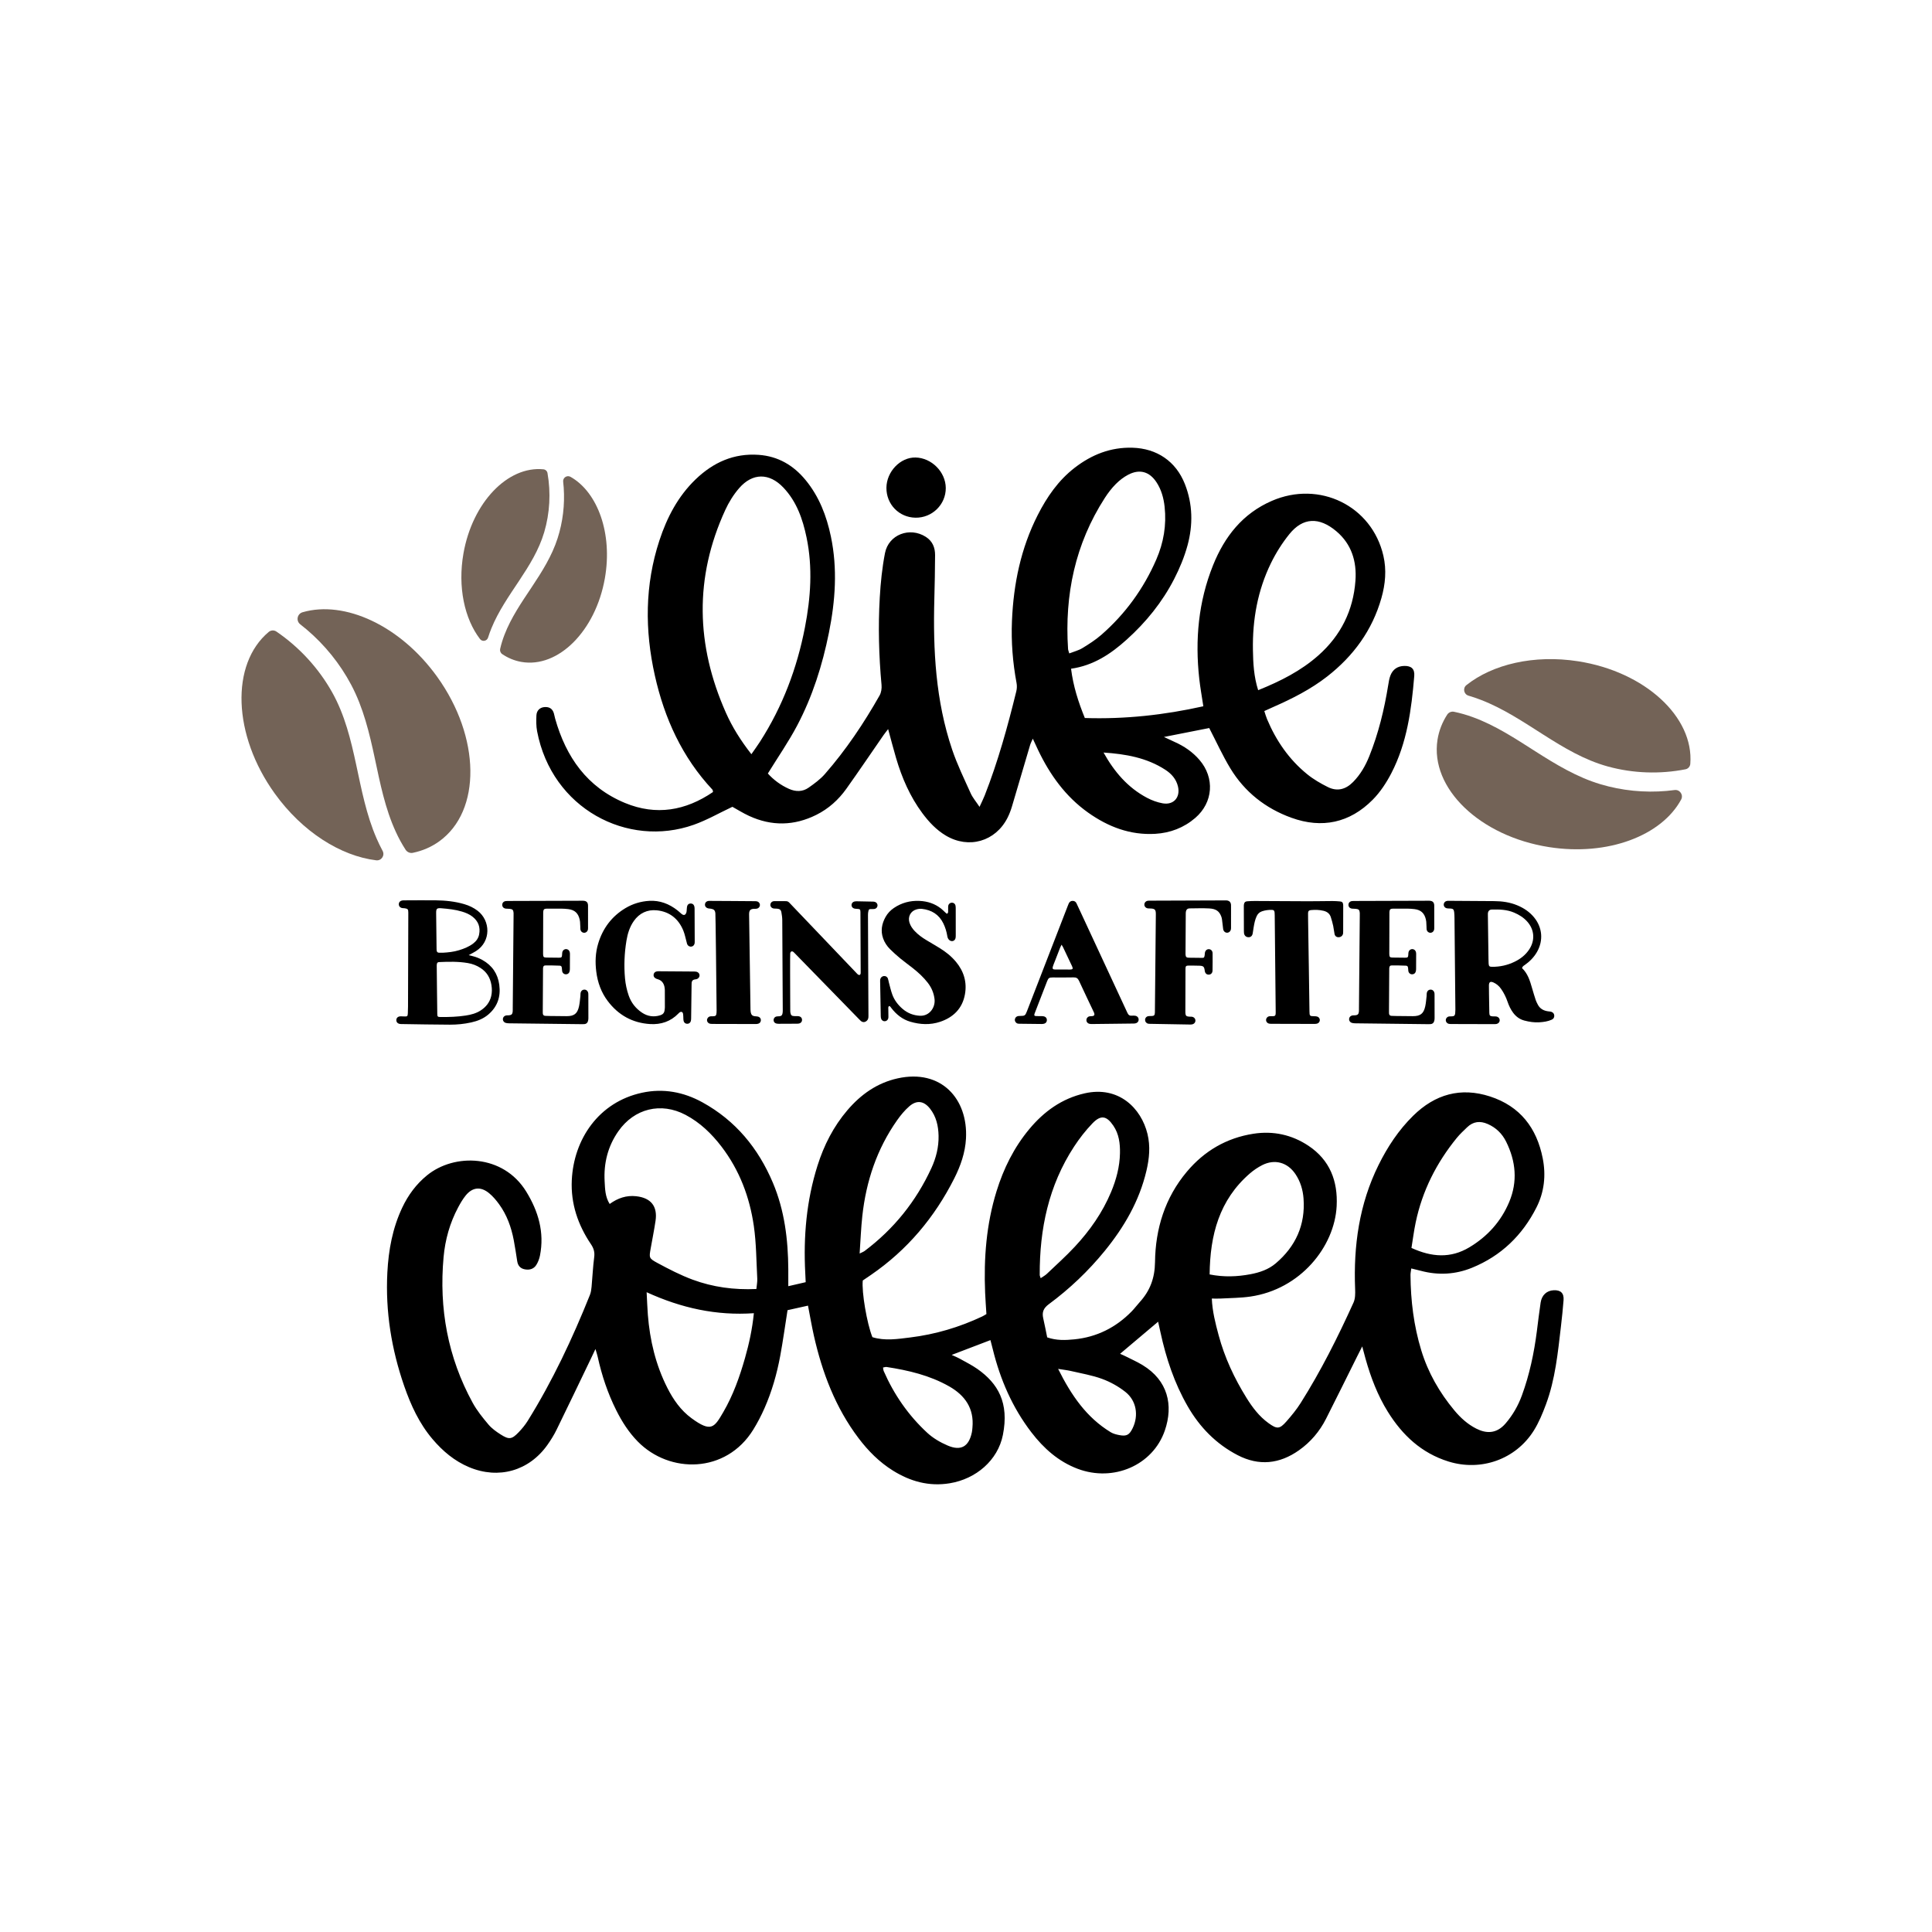 <?xml version="1.0" encoding="utf-8"?>
<!-- Generator: Adobe Illustrator 24.1.1, SVG Export Plug-In . SVG Version: 6.00 Build 0)  -->
<svg version="1.1" id="Calque_1" xmlns="http://www.w3.org/2000/svg" xmlns:xlink="http://www.w3.org/1999/xlink" x="0px" y="0px"
	 viewBox="0 0 432 432" style="enable-background:new 0 0 432 432;" xml:space="preserve">
<style type="text/css">
	.st0{fill:#736357;}
	.st1{fill:#1A1A1A;}
	.st2{fill:#B7535A;}
	.st3{fill:#C69C6D;}
	.st4{fill:#D3B4B6;}
	.st5{fill:#F9C132;}
	.st6{fill:#C79C52;}
	.st7{fill:#A3A57D;}
	.st8{fill:#6B895B;}
	.st9{fill:#CCCCCC;}
	.st10{fill:#937469;}
	.st11{fill:#C74C7F;}
	.st12{fill:#998675;}
	.st13{fill:#8B9B75;}
	.st14{fill:#B2C191;}
	.st15{fill:#534741;}
	.st16{fill:#B3B3B3;}
</style>
<g>
	<g>
		<g>
			<path class="st0" d="M122.42,105.776c-0.079-0.45-0.455-0.791-0.91-0.836c-7.981-0.794-15.876,7.411-17.88,18.806
				c-1.323,7.527,0.243,14.623,3.699,19.143c0.51,0.667,1.553,0.477,1.804-0.324c0.222-0.708,0.476-1.407,0.756-2.091
				c3.098-7.611,9.445-13.499,11.798-21.469C122.949,114.734,123.193,110.163,122.42,105.776z"/>
			<path class="st0" d="M127.574,106.624c-0.788-0.447-1.751,0.186-1.649,1.086c0.05,0.442,0.091,0.886,0.122,1.33
				c0.261,3.816-0.194,7.661-1.36,11.303c-1.276,3.979-3.507,7.509-5.805,10.963c-2.267,3.408-4.609,6.8-6.085,10.646
				c-0.391,1.015-0.718,2.063-0.959,3.13c-0.102,0.452,0.078,0.923,0.463,1.182c1.293,0.871,2.723,1.469,4.269,1.741
				c8.247,1.45,16.61-6.921,18.681-18.699C137.007,119.312,133.668,110.078,127.574,106.624z"/>
		</g>
		<g>
			<path class="st0" d="M376.883,172.015c0.587-0.115,1.024-0.617,1.072-1.213c0.837-10.474-10.111-20.605-25.086-22.939
				c-9.893-1.542-19.146,0.691-24.978,5.333c-0.86,0.685-0.586,2.046,0.47,2.355c0.934,0.273,1.855,0.587,2.758,0.937
				c10.048,3.863,17.921,12.026,28.419,14.906C365.163,172.936,371.156,173.139,376.883,172.015z"/>
			<path class="st0" d="M375.904,178.787c0.565-1.043-0.288-2.289-1.464-2.132c-0.578,0.077-1.158,0.142-1.738,0.194
				c-4.991,0.44-10.039-0.059-14.839-1.494c-5.244-1.57-9.924-4.402-14.506-7.324c-4.522-2.882-9.024-5.864-14.098-7.699
				c-1.339-0.486-2.72-0.887-4.124-1.176c-0.595-0.122-1.206,0.126-1.536,0.636c-1.108,1.715-1.855,3.604-2.172,5.636
				c-1.689,10.838,9.487,21.579,24.967,23.991C359.525,191.465,371.535,186.856,375.904,178.787z"/>
		</g>
		<g>
			<path class="st0" d="M84.202,187.465c-4.575-10.494-4.27-22.55-9.926-32.651c-3.03-5.413-7.351-10.103-12.478-13.601
				c-0.525-0.359-1.232-0.315-1.719,0.094c-8.557,7.185-8.057,23.04,1.355,36.124c6.217,8.643,14.816,13.985,22.685,14.936
				c1.161,0.14,1.987-1.084,1.433-2.113C85.062,189.342,84.612,188.41,84.202,187.465z"/>
			<path class="st0" d="M97.741,151.312c-8.254-11.474-20.71-17.128-30.083-14.413c-1.212,0.351-1.519,1.927-0.522,2.7
				c0.49,0.38,0.971,0.771,1.445,1.172c4.059,3.452,7.449,7.647,9.947,12.354c2.726,5.144,4.075,10.802,5.282,16.454
				c1.193,5.576,2.296,11.211,4.694,16.425c0.632,1.377,1.359,2.723,2.188,4.001c0.352,0.542,0.996,0.82,1.629,0.688
				c2.126-0.441,4.114-1.285,5.889-2.562C107.679,181.319,107.47,164.837,97.741,151.312z"/>
		</g>
	</g>
	<g>
		<g>
			<g>
				<path d="M340.332,216.476c1.276,1.206,1.761,2.796,2.221,4.401c0.264,0.922,0.545,1.839,0.842,2.751
					c0.102,0.314,0.27,0.606,0.413,0.906c0.498,1.039,1.378,1.493,2.476,1.615c0.201,0.022,0.408,0.034,0.598,0.095
					c0.408,0.131,0.653,0.464,0.658,0.865c0.005,0.406-0.169,0.71-0.547,0.884c-0.888,0.41-1.838,0.532-2.8,0.594
					c-1.137,0.072-2.248-0.101-3.342-0.389c-1.039-0.274-1.861-0.877-2.502-1.734c-0.548-0.732-0.934-1.547-1.231-2.407
					c-0.364-1.053-0.837-2.05-1.486-2.96c-0.439-0.615-0.985-1.098-1.677-1.408c-0.695-0.311-1.018-0.114-1.028,0.642
					c-0.009,0.684,0.008,1.367,0.019,2.051c0.021,1.367,0.045,2.735,0.07,4.102c0.011,0.587,0.167,0.749,0.756,0.779
					c0.24,0.012,0.482-0.009,0.72,0.016c0.504,0.052,0.85,0.416,0.844,0.863c-0.006,0.427-0.327,0.764-0.812,0.833
					c-0.182,0.026-0.369,0.022-0.553,0.022c-3.123-0.007-6.246-0.015-9.369-0.025c-0.203-0.001-0.409-0.003-0.607-0.038
					c-0.418-0.073-0.705-0.407-0.714-0.799c-0.009-0.407,0.299-0.788,0.725-0.854c0.217-0.034,0.442-0.013,0.664-0.023
					c0.471-0.021,0.662-0.194,0.712-0.669c0.029-0.275,0.046-0.553,0.044-0.829c-0.063-6.819-0.129-13.637-0.199-20.456
					c-0.005-0.461-0.018-0.925-0.073-1.382c-0.072-0.589-0.288-0.76-0.869-0.778c-0.24-0.008-0.483,0.002-0.718-0.039
					c-0.477-0.083-0.773-0.454-0.742-0.888c0.03-0.414,0.347-0.729,0.799-0.786c0.109-0.014,0.221-0.008,0.332-0.008
					c3.382,0.022,6.763,0.042,10.145,0.067c1.768,0.013,3.498,0.25,5.146,0.933c1.492,0.618,2.801,1.492,3.822,2.761
					c1.809,2.248,2.045,5.105,0.633,7.621c-0.683,1.216-1.637,2.18-2.772,2.976C340.688,215.949,340.422,216.094,340.332,216.476z
					 M332.829,214.424c0.001,0.351,0.004,0.703,0.032,1.052c0.047,0.576,0.185,0.699,0.758,0.704
					c1.785,0.017,3.484-0.362,5.085-1.147c1.316-0.645,2.442-1.527,3.252-2.768c1.333-2.042,1.144-4.419-0.492-6.228
					c-0.808-0.894-1.804-1.506-2.907-1.977c-1.611-0.688-3.303-0.726-5.007-0.681c-0.525,0.014-0.827,0.365-0.855,0.903
					c-0.007,0.129,0.001,0.259,0.001,0.388C332.697,206.388,332.826,212.891,332.829,214.424z"/>
				<path d="M292.645,215.354c0.052,3.592,0.105,7.185,0.155,10.777c0.015,1.052,0.051,1.088,1.083,1.101
					c0.218,0.003,0.446,0.012,0.652,0.075c0.365,0.111,0.584,0.437,0.582,0.788c-0.002,0.37-0.255,0.703-0.642,0.798
					c-0.194,0.048-0.401,0.059-0.602,0.058c-3.188-0.005-6.375-0.014-9.563-0.024c-0.165-0.001-0.333-0.006-0.495-0.035
					c-0.438-0.079-0.735-0.438-0.717-0.848c0.017-0.409,0.337-0.762,0.77-0.809c0.273-0.03,0.552-0.006,0.828-0.016
					c0.375-0.014,0.485-0.113,0.539-0.483c0.018-0.127,0.015-0.257,0.014-0.386c-0.072-7.222-0.146-14.444-0.22-21.666
					c-0.002-0.221-0.002-0.443-0.028-0.662c-0.049-0.411-0.2-0.559-0.601-0.57c-0.761-0.021-1.506,0.08-2.23,0.323
					c-0.557,0.187-0.935,0.569-1.182,1.093c-0.372,0.793-0.53,1.644-0.674,2.498c-0.076,0.454-0.125,0.912-0.211,1.364
					c-0.104,0.553-0.441,0.843-0.932,0.838c-0.543-0.007-0.929-0.348-1.009-0.904c-0.023-0.163-0.025-0.331-0.025-0.496
					c-0.007-1.824-0.013-3.648-0.017-5.472c0-0.165,0-0.334,0.031-0.494c0.09-0.457,0.275-0.636,0.743-0.671
					c0.551-0.041,1.104-0.069,1.656-0.066c3.998,0.016,7.996,0.05,11.994,0.059c1.806,0.004,3.611-0.042,5.417-0.048
					c0.551-0.002,1.104,0.038,1.654,0.085c0.495,0.043,0.676,0.242,0.723,0.734c0.012,0.128,0.008,0.258,0.008,0.387
					c-0.003,1.842-0.007,3.685-0.011,5.528c0,0.166,0.005,0.333-0.017,0.497c-0.065,0.485-0.441,0.823-0.937,0.859
					c-0.484,0.035-0.862-0.209-0.972-0.713c-0.13-0.592-0.169-1.204-0.3-1.796c-0.151-0.681-0.328-1.359-0.549-2.019
					c-0.254-0.759-0.825-1.182-1.6-1.374c-0.944-0.233-1.896-0.253-2.854-0.161c-0.436,0.042-0.614,0.243-0.623,0.688
					c-0.01,0.516,0.002,1.032,0.01,1.548c0.048,3.205,0.098,6.411,0.147,9.616C292.643,215.354,292.644,215.354,292.645,215.354z"/>
				<path d="M319.227,201.408c0.13,0,0.26-0.005,0.389,0c0.74,0.029,1.08,0.363,1.084,1.109c0.009,1.668,0.003,3.335,0.003,5.003
					c0,0.092-0.002,0.186-0.016,0.277c-0.072,0.465-0.44,0.789-0.872,0.773c-0.42-0.016-0.758-0.324-0.819-0.767
					c-0.025-0.182-0.014-0.37-0.022-0.555c-0.018-0.388-0.032-0.777-0.06-1.164c-0.012-0.165-0.048-0.33-0.085-0.492
					c-0.323-1.408-1.114-2.136-2.553-2.314c-0.532-0.066-1.07-0.097-1.607-0.104c-1.075-0.015-2.149-0.005-3.224,0.001
					c-0.54,0.003-0.73,0.189-0.765,0.724c-0.007,0.111-0.003,0.222-0.004,0.333c-0.008,2.928-0.016,5.856-0.024,8.783
					c0,0.111-0.003,0.222,0.001,0.334c0.02,0.635,0.13,0.752,0.747,0.763c0.926,0.015,1.853,0.027,2.779,0.031
					c0.608,0.003,0.692-0.088,0.724-0.709c0.01-0.184,0.006-0.374,0.051-0.55c0.107-0.415,0.458-0.677,0.85-0.666
					c0.375,0.011,0.696,0.261,0.802,0.655c0.043,0.158,0.051,0.329,0.051,0.494c0,1.093-0.004,2.187-0.014,3.28
					c-0.002,0.184-0.016,0.372-0.061,0.55c-0.109,0.432-0.425,0.671-0.84,0.663c-0.426-0.008-0.761-0.298-0.834-0.747
					c-0.036-0.219-0.024-0.445-0.058-0.664c-0.061-0.395-0.141-0.509-0.522-0.524c-1.036-0.041-2.074-0.062-3.111-0.053
					c-0.411,0.004-0.544,0.19-0.575,0.6c-0.007,0.092-0.004,0.185-0.005,0.278c-0.019,3.132-0.038,6.263-0.057,9.395
					c-0.001,0.148-0.011,0.298,0.005,0.444c0.04,0.372,0.19,0.532,0.564,0.56c0.369,0.028,0.741,0.028,1.111,0.032
					c1.204,0.014,2.409,0.028,3.613,0.036c1.714,0.012,2.449-0.54,2.815-2.205c0.162-0.737,0.211-1.499,0.302-2.251
					c0.027-0.22,0.005-0.446,0.036-0.665c0.07-0.494,0.397-0.802,0.836-0.814c0.46-0.013,0.812,0.306,0.893,0.818
					c0.017,0.109,0.015,0.222,0.015,0.333c0.005,1.76,0.014,3.521,0.009,5.281c-0.001,0.235-0.041,0.483-0.121,0.703
					c-0.122,0.336-0.38,0.542-0.75,0.574c-0.166,0.014-0.333,0.021-0.499,0.019c-5.429-0.062-10.858-0.124-16.287-0.191
					c-0.257-0.003-0.522-0.016-0.769-0.08c-0.452-0.117-0.713-0.481-0.689-0.889c0.027-0.437,0.352-0.754,0.841-0.807
					c0.184-0.02,0.371-0.004,0.555-0.02c0.507-0.045,0.732-0.255,0.788-0.763c0.028-0.257,0.017-0.518,0.019-0.778
					c0.049-6.022,0.173-19.882,0.185-20.79c0.002-0.185,0.011-0.371-0.001-0.556c-0.046-0.661-0.222-0.847-0.873-0.913
					c-0.276-0.028-0.556-0.017-0.832-0.045c-0.522-0.054-0.836-0.392-0.826-0.867c0.01-0.471,0.335-0.791,0.861-0.836
					c0.184-0.016,0.37-0.013,0.555-0.013C305.644,201.464,316.503,201.408,319.227,201.408z"/>
				<path d="M253.768,227.114c-0.222-0.022-0.449-0.027-0.671-0.004c-0.495,0.052-0.78-0.148-0.994-0.609
					c-3.36-7.256-6.736-14.504-10.108-21.755c-0.424-0.913-0.853-1.823-1.275-2.737c-0.175-0.379-0.465-0.572-0.881-0.571
					c-0.421,0.001-0.699,0.22-0.869,0.592c-0.062,0.135-0.117,0.274-0.171,0.413c-2.174,5.614-4.347,11.228-6.522,16.842
					c-0.882,2.277-1.765,4.553-2.649,6.829c-0.383,0.985-0.474,1.044-1.509,1.055c-0.186,0.002-0.376,0.005-0.555,0.048
					c-0.378,0.091-0.64,0.439-0.644,0.815c-0.004,0.4,0.278,0.763,0.674,0.853c0.108,0.025,0.222,0.026,0.334,0.028
					c1.66,0.021,3.32,0.043,4.981,0.056c0.202,0.002,0.415-0.018,0.605-0.082c0.348-0.117,0.548-0.377,0.57-0.752
					c0.023-0.374-0.172-0.697-0.535-0.833c-0.169-0.063-0.362-0.081-0.545-0.088c-0.429-0.014-0.858,0.001-1.287-0.015
					c-0.439-0.016-0.529-0.148-0.378-0.567c0.19-0.526,0.401-1.044,0.603-1.565c0.727-1.877,1.45-3.756,2.183-5.631
					c0.301-0.77,0.469-0.874,1.287-0.874c1.548-0.001,3.098,0.028,4.645-0.014c0.617-0.017,0.953,0.201,1.208,0.752
					c1.071,2.318,2.176,4.621,3.268,6.929c0.048,0.101,0.103,0.2,0.137,0.306c0.131,0.413-0.028,0.645-0.46,0.677
					c-0.204,0.015-0.415,0-0.611,0.046c-0.424,0.099-0.684,0.44-0.681,0.845c0.003,0.405,0.266,0.736,0.695,0.829
					c0.197,0.043,0.407,0.042,0.611,0.043c1.511,0.003,7.555-0.104,9.066-0.106c0.186,0,0.376-0.001,0.557-0.036
					c0.493-0.096,0.774-0.44,0.754-0.894C254.58,227.496,254.252,227.161,253.768,227.114z M239.276,216.79
					c-1.116,0.008-2.232,0.008-3.348-0.004c-0.53-0.005-0.658-0.191-0.494-0.708c0.118-0.371,0.276-0.73,0.417-1.094
					c0.403-1.04,0.803-2.08,1.211-3.118c0.071-0.182,0.171-0.353,0.308-0.632c0.141,0.233,0.235,0.363,0.302,0.505
					c0.688,1.443,1.374,2.886,2.054,4.332C239.979,216.611,239.872,216.786,239.276,216.79z"/>
				<path d="M258.446,204.792c0.001-0.131,0.002-0.262,0.003-0.393c0.004-1.005-0.225-1.235-1.253-1.261
					c-0.187-0.005-0.376,0-0.559-0.029c-0.445-0.069-0.755-0.423-0.756-0.841c-0.001-0.416,0.31-0.781,0.747-0.85
					c0.183-0.029,0.373-0.027,0.559-0.027c5.572-0.021,11.145-0.04,16.717-0.059c0.131,0,0.263-0.007,0.392,0.007
					c0.589,0.061,0.912,0.389,0.96,0.977c0.014,0.167,0.006,0.336,0.006,0.505c0,1.477,0.001,2.954-0.001,4.432
					c0,0.168,0.007,0.339-0.02,0.503c-0.08,0.481-0.438,0.805-0.869,0.802c-0.455-0.003-0.814-0.351-0.877-0.859
					c-0.082-0.667-0.152-1.335-0.24-2.001c-0.032-0.239-0.072-0.484-0.155-0.709c-0.442-1.212-1.152-1.775-2.712-1.861
					c-1.454-0.08-2.916-0.02-4.375-0.01c-0.477,0.003-0.768,0.265-0.845,0.73c-0.03,0.183-0.03,0.373-0.031,0.559
					c-0.018,2.898-0.034,5.797-0.051,8.695c-0.001,0.112-0.005,0.225,0.002,0.337c0.034,0.527,0.199,0.698,0.727,0.709
					c0.991,0.02,1.982,0.03,2.973,0.034c0.417,0.002,0.471-0.047,0.556-0.465c0.041-0.2,0.045-0.407,0.068-0.611
					c0.058-0.518,0.402-0.865,0.859-0.868c0.481-0.004,0.862,0.362,0.868,0.909c0.013,1.29,0.009,2.581-0.014,3.87
					c-0.01,0.563-0.368,0.911-0.859,0.915c-0.477,0.004-0.796-0.301-0.878-0.84c-0.003-0.018-0.005-0.037-0.007-0.056
					c-0.114-0.889-0.298-1.071-1.199-1.1c-0.803-0.026-1.608-0.026-2.412-0.027c-0.558-0.001-0.687,0.126-0.691,0.697
					c-0.012,1.907-0.027,8.19-0.029,9.424c0,0.168-0.005,0.337,0.007,0.505c0.042,0.575,0.221,0.749,0.804,0.787
					c0.205,0.013,0.413-0.002,0.616,0.021c0.478,0.056,0.811,0.407,0.821,0.844c0.01,0.439-0.302,0.795-0.784,0.875
					c-0.164,0.027-0.335,0.028-0.503,0.025c-2.917-0.049-5.833-0.1-8.75-0.152c-0.168-0.003-0.339-0.002-0.503-0.032
					c-0.417-0.077-0.704-0.415-0.715-0.819c-0.012-0.433,0.272-0.793,0.717-0.867c0.219-0.037,0.447-0.027,0.671-0.029
					c0.625-0.007,0.793-0.161,0.805-0.8C258.266,224.873,258.413,208.27,258.446,204.792z"/>
			</g>
			<g>
				<path d="M211.7,204.321c0.296-0.11,0.305-0.307,0.305-0.51c-0.001-0.306-0.004-0.612,0.001-0.918
					c0.002-0.143,0.002-0.291,0.037-0.428c0.097-0.388,0.446-0.641,0.837-0.626c0.375,0.014,0.693,0.26,0.77,0.637
					c0.046,0.227,0.053,0.465,0.053,0.697c0.005,1.979,0.007,3.958,0.005,5.937c0,0.215-0.001,0.435-0.046,0.644
					c-0.144,0.666-0.855,0.897-1.381,0.46c-0.279-0.232-0.403-0.54-0.459-0.889c-0.16-1-0.454-1.965-0.899-2.871
					c-0.971-1.979-2.627-2.989-4.773-3.231c-0.4-0.045-0.834,0.011-1.223,0.121c-1.324,0.374-1.981,1.656-1.562,2.971
					c0.235,0.736,0.665,1.352,1.193,1.903c0.752,0.785,1.621,1.421,2.552,1.977c0.988,0.59,1.983,1.168,2.963,1.772
					c1.386,0.854,2.655,1.854,3.699,3.115c1.752,2.116,2.477,4.551,1.991,7.25c-0.57,3.168-2.588,5.156-5.569,6.149
					c-2.192,0.731-4.436,0.626-6.644-0.021c-1.755-0.515-3.116-1.603-4.223-3.034c-0.099-0.128-0.187-0.266-0.3-0.381
					c-0.054-0.055-0.178-0.112-0.225-0.086c-0.077,0.042-0.145,0.145-0.166,0.234c-0.028,0.119-0.01,0.25-0.008,0.376
					c0.007,0.558,0.018,1.115,0.021,1.673c0.001,0.161,0,0.328-0.038,0.482c-0.091,0.366-0.424,0.621-0.787,0.629
					c-0.366,0.009-0.7-0.224-0.807-0.596c-0.054-0.187-0.075-0.389-0.079-0.585c-0.05-2.572-0.096-5.144-0.14-7.717
					c-0.003-0.161-0.004-0.327,0.028-0.483c0.08-0.388,0.405-0.68,0.776-0.723c0.423-0.049,0.78,0.147,0.937,0.565
					c0.1,0.266,0.129,0.559,0.205,0.835c0.251,0.917,0.452,1.853,0.779,2.743c0.468,1.271,1.283,2.327,2.31,3.207
					c1.116,0.955,2.417,1.458,3.889,1.525c2.104,0.096,3.459-1.852,3.243-3.716c-0.157-1.355-0.668-2.565-1.501-3.644
					c-0.975-1.263-2.139-2.331-3.388-3.311c-0.92-0.722-1.871-1.405-2.772-2.149c-0.789-0.652-1.554-1.338-2.28-2.059
					c-0.693-0.689-1.237-1.502-1.563-2.433c-0.587-1.675-0.291-3.266,0.549-4.774c0.452-0.811,1.083-1.481,1.854-2.004
					c1.741-1.181,3.664-1.69,5.767-1.589c1.799,0.086,3.421,0.623,4.833,1.749c0.308,0.246,0.582,0.535,0.873,0.803
					C211.465,204.111,211.594,204.225,211.7,204.321z"/>
				<path d="M111.64,220.209c-0.331-2.47-1.579-4.321-3.757-5.544c-0.696-0.391-1.426-0.686-2.2-0.873
					c-0.263-0.063-0.524-0.13-0.881-0.219c0.196-0.107,0.301-0.164,0.407-0.223c0.403-0.223,0.817-0.428,1.206-0.673
					c3.451-2.178,3.257-6.828,0.386-9.027c-0.891-0.683-1.882-1.153-2.95-1.47c-2.102-0.625-4.265-0.842-6.445-0.868
					c-2.323-0.028-4.646,0.001-6.969,0.007c-0.165,0-0.334,0-0.496,0.029c-0.494,0.088-0.772,0.412-0.763,0.867
					c0.009,0.442,0.317,0.77,0.8,0.838c0.182,0.026,0.37,0.01,0.55,0.041c0.658,0.113,0.756,0.235,0.766,0.911
					c0.002,0.129,0.002,0.258,0.002,0.387c-0.021,6.896-0.041,13.791-0.064,20.687c-0.002,0.498-0.013,0.996-0.041,1.493
					c-0.038,0.668-0.108,0.726-0.757,0.711c-0.295-0.007-0.59-0.036-0.884-0.028c-0.562,0.015-0.91,0.331-0.928,0.817
					c-0.019,0.489,0.308,0.829,0.857,0.892c0.073,0.008,0.147,0.013,0.221,0.014c3.631,0.052,7.262,0.131,10.894,0.14
					c1.602,0.004,3.203-0.152,4.776-0.502c1.402-0.312,2.716-0.828,3.823-1.771C111.245,225.095,111.994,222.852,111.64,220.209z
					 M97.617,212.135c-0.032-2.654-0.065-5.308-0.093-7.962c-0.011-1.005,0.162-1.164,1.161-1.083
					c1.562,0.126,3.118,0.291,4.627,0.746c0.835,0.251,1.631,0.583,2.325,1.121c1.324,1.026,1.819,2.367,1.491,4.004
					c-0.167,0.833-0.637,1.483-1.3,1.994c-0.949,0.73-2.044,1.163-3.175,1.513c-1.205,0.373-2.451,0.499-3.646,0.565
					c-0.316,0-0.575,0.013-0.832-0.003c-0.346-0.022-0.489-0.161-0.541-0.508C97.615,212.395,97.618,212.264,97.617,212.135z
					 M109.834,222.735c-0.332,1.399-1.172,2.441-2.361,3.209c-1.009,0.651-2.146,0.949-3.319,1.131
					c-1.88,0.292-3.775,0.349-5.673,0.331c-0.603-0.006-0.701-0.087-0.704-0.712c-0.011-1.805-0.122-8.876-0.121-10.607
					c0-0.165-0.007-0.334,0.022-0.495c0.059-0.329,0.186-0.453,0.512-0.468c2.154-0.1,4.307-0.146,6.445,0.222
					c1.009,0.174,1.944,0.531,2.808,1.092c1.403,0.909,2.18,2.198,2.444,3.831C110.022,221.098,110.028,221.92,109.834,222.735z"/>
				<path d="M194.188,227.183c0,0.394-0.036,0.757-0.351,1.047c-0.428,0.395-0.93,0.422-1.371,0.041
					c-0.151-0.13-0.286-0.28-0.426-0.423c-4.755-4.876-9.51-9.752-14.264-14.628c-0.102-0.104-0.198-0.214-0.307-0.311
					c-0.361-0.32-0.693-0.211-0.772,0.271c-0.047,0.286-0.019,7.609-0.002,10.977c0.003,0.583,0.004,1.165,0.009,1.748
					c0.001,0.164-0.001,0.33,0.025,0.49c0.106,0.64,0.297,0.801,0.942,0.813c0.273,0.005,0.548-0.015,0.819,0.01
					c0.532,0.05,0.842,0.365,0.846,0.824c0.005,0.461-0.301,0.784-0.827,0.845c-0.234,0.027-0.473,0.016-0.709,0.018
					c-1.22,0.008-2.44,0.018-3.66,0.017c-0.215,0-0.441-0.018-0.641-0.087c-0.36-0.124-0.546-0.447-0.52-0.809
					c0.025-0.351,0.272-0.659,0.63-0.733c0.212-0.044,0.434-0.035,0.652-0.053c0.433-0.036,0.619-0.188,0.708-0.618
					c0.043-0.212,0.059-0.433,0.058-0.65c-0.032-6.756-0.064-13.512-0.111-20.268c-0.004-0.56-0.094-1.124-0.189-1.678
					c-0.099-0.577-0.38-0.798-0.971-0.843c-0.236-0.018-0.475-0.004-0.709-0.033c-0.476-0.057-0.795-0.4-0.791-0.822
					c0.005-0.446,0.355-0.816,0.849-0.826c0.892-0.018,1.784-0.005,2.677,0.004c0.286,0.003,0.519,0.13,0.717,0.342
					c1.132,1.21,11.14,11.693,15.008,15.729c0.113,0.118,0.22,0.248,0.353,0.341c0.283,0.197,0.543,0.076,0.584-0.263
					c0.015-0.126,0.005-0.255,0.005-0.382c-0.017-4.389-0.035-8.777-0.052-13.166c0-0.055,0-0.109-0.001-0.164
					c-0.014-0.602-0.097-0.682-0.701-0.712c-0.235-0.012-0.476-0.02-0.7-0.082c-0.363-0.1-0.588-0.419-0.592-0.765
					c-0.004-0.37,0.24-0.699,0.625-0.796c0.191-0.048,0.396-0.057,0.594-0.054c1.183,0.018,2.367,0.042,3.55,0.071
					c0.161,0.004,0.33,0.018,0.482,0.069c0.373,0.127,0.597,0.482,0.561,0.843c-0.038,0.375-0.309,0.68-0.697,0.733
					c-0.251,0.034-0.508,0.016-0.763,0.02c-0.393,0.007-0.483,0.052-0.575,0.434c-0.068,0.279-0.096,0.574-0.096,0.862
					C194.074,208.317,194.183,223.395,194.188,227.183z"/>
				<path d="M155.119,217.234c0.184,0,0.37,0.006,0.55,0.039c0.451,0.082,0.744,0.416,0.748,0.827
					c0.004,0.412-0.288,0.758-0.726,0.852c-0.143,0.031-0.291,0.044-0.434,0.075c-0.375,0.08-0.559,0.334-0.603,0.698
					c-0.018,0.146-0.014,0.294-0.016,0.442c-0.032,2.506-0.062,5.012-0.098,7.518c-0.003,0.218-0.014,0.446-0.077,0.652
					c-0.122,0.396-0.445,0.601-0.838,0.583c-0.368-0.017-0.657-0.233-0.762-0.612c-0.053-0.191-0.052-0.399-0.065-0.599
					c-0.021-0.33,0.001-0.668-0.059-0.991c-0.094-0.501-0.447-0.606-0.851-0.284c-0.072,0.057-0.134,0.126-0.198,0.193
					c-1.731,1.791-3.902,2.501-6.318,2.355c-3.939-0.239-7.111-2.001-9.487-5.154c-1.465-1.943-2.255-4.163-2.559-6.566
					c-0.269-2.126-0.194-4.235,0.431-6.294c1.031-3.4,3.033-6.073,6.095-7.908c1.64-0.983,3.446-1.522,5.341-1.629
					c2.339-0.132,4.415,0.667,6.252,2.099c0.319,0.249,0.611,0.532,0.92,0.795c0.512,0.436,0.92,0.331,1.113-0.315
					c0.077-0.259,0.059-0.545,0.091-0.818c0.026-0.217,0.027-0.446,0.1-0.647c0.124-0.343,0.396-0.521,0.769-0.52
					c0.372,0.001,0.642,0.177,0.772,0.518c0.07,0.184,0.098,0.394,0.1,0.592c0.015,2.469,0.021,4.939,0.029,7.408
					c0,0.11,0.002,0.222-0.013,0.331c-0.053,0.407-0.317,0.709-0.674,0.781c-0.387,0.078-0.782-0.104-0.971-0.474
					c-0.073-0.144-0.095-0.314-0.14-0.472c-0.248-0.885-0.412-1.804-0.759-2.648c-1.085-2.642-3.095-4.228-5.921-4.512
					c-2.104-0.212-3.903,0.62-5.152,2.41c-0.914,1.31-1.373,2.801-1.632,4.362c-0.463,2.795-0.579,5.605-0.327,8.427
					c0.119,1.326,0.398,2.624,0.835,3.879c0.557,1.602,1.581,2.882,2.977,3.812c1.236,0.823,2.617,1.037,4.069,0.578
					c0.546-0.173,0.89-0.501,0.963-1.081c0.03-0.237,0.073-0.474,0.073-0.711c0.005-1.272,0.005-2.543-0.01-3.815
					c-0.003-0.292-0.038-0.591-0.109-0.874c-0.186-0.742-0.611-1.291-1.362-1.542c-0.14-0.047-0.281-0.088-0.418-0.142
					c-0.447-0.174-0.672-0.518-0.616-0.93c0.059-0.429,0.397-0.711,0.894-0.741c0.129-0.008,0.258-0.003,0.387-0.003
					C148.706,217.179,153.829,217.231,155.119,217.234z"/>
				<path d="M130.012,201.408c0.13,0,0.26-0.005,0.389,0c0.74,0.029,1.08,0.363,1.084,1.109c0.009,1.668,0.003,3.335,0.003,5.003
					c0,0.092-0.002,0.186-0.016,0.277c-0.072,0.465-0.44,0.789-0.872,0.773c-0.42-0.016-0.758-0.324-0.819-0.767
					c-0.025-0.182-0.014-0.37-0.022-0.555c-0.018-0.388-0.032-0.777-0.06-1.164c-0.012-0.165-0.048-0.33-0.085-0.492
					c-0.323-1.408-1.114-2.136-2.553-2.314c-0.532-0.066-1.07-0.097-1.607-0.104c-1.075-0.015-2.149-0.005-3.224,0.001
					c-0.54,0.003-0.73,0.189-0.765,0.724c-0.007,0.111-0.003,0.222-0.004,0.333c-0.008,2.928-0.016,5.856-0.024,8.783
					c0,0.111-0.003,0.222,0.001,0.334c0.02,0.635,0.13,0.752,0.747,0.763c0.926,0.015,1.853,0.027,2.779,0.031
					c0.608,0.003,0.692-0.088,0.724-0.709c0.01-0.184,0.006-0.374,0.051-0.55c0.107-0.415,0.458-0.677,0.85-0.666
					c0.375,0.011,0.696,0.261,0.802,0.655c0.043,0.158,0.051,0.329,0.051,0.494c0,1.093-0.004,2.187-0.014,3.28
					c-0.002,0.184-0.016,0.372-0.061,0.55c-0.109,0.432-0.425,0.671-0.84,0.663c-0.426-0.008-0.761-0.298-0.834-0.747
					c-0.036-0.219-0.024-0.445-0.058-0.664c-0.061-0.395-0.141-0.509-0.522-0.524c-1.036-0.041-2.074-0.062-3.111-0.053
					c-0.411,0.004-0.544,0.19-0.575,0.6c-0.007,0.092-0.004,0.185-0.005,0.278c-0.019,3.132-0.038,6.263-0.057,9.395
					c-0.001,0.148-0.011,0.298,0.005,0.444c0.04,0.372,0.19,0.532,0.564,0.56c0.369,0.028,0.741,0.028,1.111,0.032
					c1.204,0.014,2.409,0.028,3.613,0.036c1.714,0.012,2.449-0.54,2.815-2.205c0.162-0.737,0.211-1.499,0.302-2.251
					c0.027-0.22,0.005-0.446,0.036-0.665c0.07-0.494,0.397-0.802,0.836-0.814c0.46-0.013,0.812,0.306,0.893,0.818
					c0.017,0.109,0.015,0.222,0.015,0.333c0.005,1.76,0.014,3.521,0.009,5.281c-0.001,0.235-0.041,0.483-0.121,0.703
					c-0.122,0.336-0.38,0.542-0.75,0.574c-0.166,0.014-0.333,0.021-0.499,0.019c-5.429-0.062-10.858-0.124-16.287-0.191
					c-0.257-0.003-0.522-0.016-0.769-0.08c-0.452-0.117-0.713-0.481-0.689-0.889c0.027-0.437,0.352-0.754,0.841-0.807
					c0.184-0.02,0.371-0.004,0.555-0.02c0.507-0.045,0.732-0.255,0.788-0.763c0.028-0.257,0.017-0.518,0.019-0.778
					c0.049-6.022,0.173-19.882,0.185-20.79c0.002-0.185,0.011-0.371-0.001-0.556c-0.046-0.661-0.222-0.847-0.873-0.913
					c-0.276-0.028-0.556-0.017-0.832-0.045c-0.522-0.054-0.836-0.392-0.826-0.867c0.01-0.471,0.334-0.791,0.861-0.836
					c0.184-0.016,0.37-0.013,0.555-0.013C116.429,201.464,127.288,201.408,130.012,201.408z"/>
				<path d="M168.667,201.506c0.184,0,0.372-0.001,0.551,0.034c0.436,0.087,0.721,0.453,0.7,0.868
					c-0.02,0.392-0.314,0.715-0.734,0.784c-0.162,0.027-0.331,0.015-0.497,0.018c-0.882,0.016-1.186,0.32-1.188,1.219
					c-0.002,0.867,0.284,19.821,0.312,21.316c0.003,0.147,0.01,0.296,0.032,0.441c0.122,0.806,0.383,1.028,1.205,1.069
					c0.199,0.01,0.408,0.037,0.59,0.11c0.329,0.133,0.523,0.462,0.493,0.793c-0.032,0.364-0.224,0.629-0.573,0.74
					c-0.189,0.06-0.399,0.078-0.6,0.078c-3.23-0.004-6.46-0.013-9.691-0.023c-0.147,0-0.296-0.007-0.441-0.033
					c-0.442-0.077-0.744-0.426-0.735-0.836c0.009-0.408,0.327-0.766,0.757-0.826c0.182-0.025,0.368-0.013,0.553-0.015
					c0.623-0.009,0.764-0.14,0.818-0.777c0.015-0.184,0.021-0.369,0.019-0.553c-0.065-6.792-0.228-21.262-0.278-21.701
					c-0.074-0.657-0.317-0.899-0.969-1.017c-0.163-0.029-0.33-0.031-0.495-0.054c-0.552-0.077-0.889-0.43-0.862-0.898
					c0.027-0.471,0.392-0.797,0.953-0.801C160.324,201.432,167.043,201.503,168.667,201.506z"/>
			</g>
		</g>
		<path d="M304.597,301.063c-0.519,1.024-0.822,1.614-1.118,2.208c-2.322,4.657-4.621,9.327-6.973,13.969
			c-1.436,2.833-3.452,5.209-6.05,7.044c-4.35,3.073-8.954,3.567-13.732,1.085c-4.816-2.502-8.462-6.244-11.157-10.923
			c-2.973-5.16-4.827-10.738-6.082-16.534c-0.161-0.743-0.329-1.485-0.527-2.375c-2.856,2.41-5.627,4.748-8.505,7.176
			c0.422,0.192,0.894,0.387,1.348,0.617c1.236,0.626,2.509,1.196,3.69,1.913c5.652,3.433,6.918,8.949,4.966,14.63
			c-2.664,7.753-11.47,11.577-19.493,8.552c-4.294-1.619-7.589-4.565-10.337-8.143c-4.251-5.535-6.967-11.802-8.627-18.552
			c-0.164-0.667-0.343-1.331-0.535-2.077c-2.864,1.093-5.623,2.147-8.668,3.309c0.774,0.358,1.315,0.568,1.815,0.849
			c1.329,0.745,2.707,1.428,3.949,2.3c4.605,3.236,7.114,7.569,5.689,14.744c-1.126,5.667-6.001,9.845-11.894,10.81
			c-4.63,0.758-8.806-0.41-12.701-2.839c-3.044-1.898-5.53-4.402-7.683-7.251c-5.165-6.835-8.118-14.639-9.985-22.909
			c-0.486-2.155-0.853-4.336-1.317-6.724c-1.615,0.359-3.131,0.697-4.575,1.018c-0.555,3.51-1.015,6.874-1.632,10.21
			c-0.746,4.034-1.872,7.974-3.531,11.734c-0.726,1.645-1.564,3.257-2.51,4.786c-6.09,9.839-18.717,9.879-25.819,2.634
			c-2.015-2.055-3.538-4.447-4.818-7.006c-1.904-3.806-3.236-7.81-4.145-11.962c-0.099-0.454-0.256-0.895-0.494-1.711
			c-0.47,0.993-0.777,1.652-1.093,2.307c-2.528,5.251-5.037,10.511-7.601,15.743c-0.578,1.179-1.282,2.31-2.041,3.382
			c-4.125,5.827-10.914,7.752-17.509,4.99c-3.275-1.372-5.908-3.593-8.186-6.276c-2.971-3.5-4.849-7.585-6.335-11.871
			c-2.848-8.218-4.219-16.67-3.768-25.372c0.26-5.022,1.157-9.925,3.328-14.519c1.322-2.797,3.11-5.23,5.528-7.208
			c6.116-5.003,17.039-4.776,22.198,3.622c2.705,4.404,4.097,9.096,3.075,14.292c-0.144,0.731-0.427,1.478-0.821,2.107
			c-0.567,0.905-1.499,1.181-2.548,0.99c-1.013-0.185-1.563-0.812-1.722-1.82c-0.248-1.576-0.476-3.157-0.776-4.723
			c-0.555-2.892-1.534-5.631-3.281-8.03c-0.648-0.89-1.381-1.76-2.226-2.457c-1.885-1.556-3.743-1.351-5.26,0.541
			c-0.646,0.806-1.178,1.718-1.666,2.633c-1.857,3.476-2.904,7.226-3.257,11.12c-1.044,11.485,0.946,22.408,6.507,32.573
			c0.956,1.747,2.244,3.337,3.534,4.867c0.745,0.883,1.745,1.594,2.732,2.221c1.861,1.183,2.472,1.102,3.977-0.46
			c0.766-0.795,1.488-1.663,2.069-2.599c5.55-8.929,10-18.406,13.904-28.149c0.227-0.567,0.313-1.207,0.37-1.822
			c0.207-2.21,0.299-4.434,0.587-6.632c0.147-1.122-0.108-1.97-0.729-2.891c-2.91-4.314-4.531-9.068-4.283-14.309
			c0.432-9.145,6.004-17.477,15.73-19.562c4.74-1.016,9.26-0.171,13.483,2.153c7.416,4.081,12.488,10.262,15.75,17.975
			c2.611,6.174,3.405,12.7,3.448,19.346c0.008,1.167,0.001,2.334,0.001,3.789c1.421-0.328,2.599-0.6,3.889-0.897
			c-0.036-0.788-0.061-1.396-0.093-2.004c-0.436-8.178,0.261-16.233,2.74-24.072c1.436-4.541,3.571-8.739,6.682-12.38
			c3.004-3.517,6.633-6.099,11.226-7.117c9.726-2.156,15.77,4.566,15.288,13.462c-0.171,3.164-1.212,6.12-2.631,8.93
			c-4.401,8.716-10.501,15.975-18.573,21.528c-0.628,0.432-1.262,0.858-1.874,1.275c-0.276,2.535,0.927,9.625,2.153,12.673
			c2.785,0.871,5.627,0.412,8.433,0.069c5.617-0.687,10.991-2.284,16.117-4.694c0.306-0.144,0.589-0.337,0.944-0.543
			c-0.1-1.623-0.224-3.204-0.289-4.787c-0.317-7.68,0.262-15.266,2.545-22.651c1.573-5.089,3.904-9.804,7.327-13.914
			c3.277-3.935,7.263-6.828,12.355-7.994c7.652-1.753,12.683,3.335,14.076,9.064c0.675,2.777,0.408,5.515-0.234,8.245
			c-1.592,6.772-4.992,12.608-9.342,17.941c-3.661,4.488-7.835,8.459-12.488,11.895c-1.203,0.888-1.554,1.794-1.246,3.146
			c0.322,1.412,0.592,2.836,0.887,4.269c2.057,0.723,4.071,0.641,6.059,0.443c5.029-0.502,9.298-2.643,12.828-6.248
			c0.63-0.643,1.165-1.378,1.773-2.045c2.326-2.551,3.405-5.385,3.449-8.993c0.091-7.452,2.227-14.386,7.132-20.216
			c3.9-4.636,8.859-7.536,14.862-8.471c4.422-0.689,8.602,0.211,12.325,2.693c4.781,3.188,6.581,7.887,6.297,13.469
			c-0.464,9.097-8.107,18.627-19.308,20.246c-2.187,0.316-4.421,0.314-6.634,0.44c-0.611,0.035-1.225,0.005-1.975,0.005
			c0.124,2.878,0.812,5.541,1.523,8.189c1.341,4.996,3.515,9.641,6.238,14.023c1.322,2.128,2.831,4.128,4.895,5.623
			c1.922,1.392,2.494,1.384,4.032-0.363c1.143-1.298,2.255-2.653,3.176-4.111c4.529-7.173,8.323-14.744,11.82-22.46
			c0.402-0.886,0.403-2.02,0.362-3.03c-0.386-9.649,0.905-18.974,5.234-27.727c2.014-4.071,4.491-7.824,7.746-11.025
			c4.887-4.807,10.63-6.441,17.195-4.306c6.7,2.18,10.437,7.021,11.777,13.844c0.75,3.814,0.34,7.518-1.397,10.958
			c-3.147,6.231-7.912,10.848-14.424,13.498c-3.706,1.508-7.546,1.723-11.434,0.68c-0.657-0.176-1.321-0.327-2.14-0.528
			c-0.072,0.581-0.179,1.031-0.176,1.481c0.043,5.719,0.732,11.344,2.41,16.834c1.525,4.991,4.062,9.414,7.382,13.405
			c1.386,1.667,2.975,3.118,4.93,4.103c2.086,1.051,4.441,1.288,6.548-1.173c1.604-1.874,2.796-3.951,3.641-6.259
			c1.704-4.653,2.718-9.461,3.346-14.362c0.273-2.134,0.521-4.272,0.843-6.399c0.254-1.672,1.36-2.67,2.901-2.753
			c1.576-0.085,2.347,0.643,2.225,2.22c-0.15,1.937-0.352,3.872-0.578,5.802c-0.694,5.927-1.267,11.888-3.372,17.534
			c-0.747,2.004-1.577,4.027-2.709,5.829c-4.046,6.44-11.812,9.175-19.093,6.902c-6.013-1.877-10.286-5.88-13.537-11.109
			c-2.29-3.683-3.816-7.696-4.986-11.855C305.135,303.095,304.945,302.357,304.597,301.063z M169.127,288.223
			c0.077-0.831,0.238-1.578,0.199-2.314c-0.21-3.939-0.209-7.913-0.773-11.804c-0.936-6.458-3.208-12.468-7.22-17.716
			c-2.213-2.894-4.798-5.39-8.044-7.104c-5.494-2.9-11.474-1.428-15.036,3.679c-2.35,3.369-3.286,7.142-3.055,11.215
			c0.096,1.696,0.113,3.426,1.126,5.032c1.819-1.32,3.748-1.971,5.92-1.733c3.305,0.362,4.817,2.238,4.336,5.497
			c-0.303,2.055-0.72,4.093-1.079,6.14c-0.372,2.116-0.436,2.242,1.519,3.295c2.552,1.374,5.15,2.723,7.861,3.725
			C159.399,287.806,164.124,288.452,169.127,288.223z M315.606,279.04c4.513,2.073,8.754,2.373,12.944-0.136
			c4.052-2.426,7.086-5.783,8.914-10.143c1.918-4.575,1.488-9.091-0.685-13.475c-0.89-1.795-2.252-3.137-4.116-3.954
			c-1.705-0.748-3.249-0.58-4.605,0.727c-0.798,0.769-1.621,1.528-2.319,2.384c-4.542,5.577-7.712,11.836-9.188,18.901
			C316.157,275.224,315.917,277.137,315.606,279.04z M144.589,288.944c0.101,1.907,0.149,3.473,0.272,5.033
			c0.448,5.718,1.754,11.215,4.36,16.357c1.33,2.624,2.995,5.015,5.392,6.775c4.412,3.24,5.102,2.103,7.112-1.348
			c2.208-3.792,3.668-7.909,4.865-12.12c0.907-3.189,1.615-6.416,1.977-10.005C160.197,294.216,152.367,292.499,144.589,288.944z
			 M270.476,284.967c3.218,0.636,6.17,0.507,9.115-0.044c2.066-0.387,4.045-1.055,5.669-2.435c4.461-3.793,6.646-8.605,6.214-14.491
			c-0.143-1.95-0.703-3.82-1.812-5.469c-1.772-2.636-4.643-3.428-7.455-1.99c-0.977,0.5-1.915,1.137-2.745,1.857
			C272.642,268.308,270.564,276.117,270.476,284.967z M232.698,285.806c0.524-0.362,0.999-0.608,1.37-0.961
			c2.108-2.005,4.283-3.951,6.262-6.077c3.371-3.622,6.194-7.641,8.115-12.24c1.158-2.772,1.922-5.636,1.983-8.659
			c0.044-2.181-0.217-4.299-1.48-6.163c-1.514-2.234-2.809-2.462-4.682-0.513c-1.526,1.587-2.904,3.358-4.109,5.203
			c-5.692,8.709-7.712,18.429-7.673,28.684C232.484,285.262,232.587,285.444,232.698,285.806z M192.216,280.293
			c0.712-0.354,0.913-0.419,1.072-0.539c6.559-4.921,11.547-11.118,14.973-18.56c1.052-2.285,1.66-4.706,1.606-7.243
			c-0.047-2.186-0.514-4.273-1.896-6.038c-1.377-1.758-2.976-1.993-4.651-0.538c-1.031,0.896-1.93,1.989-2.72,3.111
			c-4.531,6.433-6.938,13.663-7.785,21.433C192.525,274.576,192.427,277.254,192.216,280.293z M197.448,305.781
			c0.061,0.355,0.056,0.571,0.134,0.751c2.306,5.284,5.533,9.948,9.76,13.851c1.295,1.195,2.922,2.141,4.551,2.839
			c3.005,1.287,4.769,0.221,5.427-2.992c0.069-0.338,0.088-0.688,0.12-1.033c0.398-4.268-1.673-7.192-5.196-9.196
			c-4.342-2.469-9.131-3.595-14.022-4.343C198.033,305.629,197.824,305.718,197.448,305.781z M236.599,306.087
			c2.961,5.938,6.36,10.872,11.753,14.158c0.573,0.349,1.283,0.526,1.953,0.652c1.618,0.305,2.23-0.048,2.962-1.559
			c1.372-2.833,0.852-6.141-1.621-8.097c-1.544-1.221-3.354-2.232-5.202-2.912c-2.253-0.829-4.668-1.226-7.02-1.777
			C238.647,306.37,237.846,306.289,236.599,306.087z"/>
		<g>
			<path d="M171.695,172.957c1.274,1.412,2.866,2.608,4.73,3.438c1.503,0.669,3.024,0.676,4.37-0.264
				c1.297-0.907,2.617-1.871,3.65-3.052c4.723-5.401,8.702-11.34,12.235-17.574c0.374-0.66,0.505-1.58,0.434-2.35
				c-0.599-6.512-0.771-13.036-0.395-19.558c0.191-3.316,0.532-6.651,1.163-9.907c0.808-4.17,5.543-5.947,9.14-3.644
				c1.497,0.959,2.073,2.401,2.064,4.084c-0.017,3.262-0.076,6.525-0.165,9.786c-0.309,11.436,0.284,22.778,3.989,33.719
				c1.13,3.337,2.691,6.533,4.142,9.754c0.44,0.976,1.172,1.819,1.973,3.029c0.493-1.081,0.865-1.808,1.162-2.565
				c2.972-7.573,5.128-15.396,7.063-23.284c0.144-0.586,0.165-1.25,0.054-1.842c-0.858-4.591-1.223-9.22-1.028-13.881
				c0.346-8.271,1.982-16.244,5.764-23.681c2.065-4.06,4.616-7.761,8.269-10.578c3.796-2.928,8.024-4.613,12.904-4.475
				c5.471,0.154,9.733,3.043,11.734,8.133c1.764,4.489,1.832,9.124,0.586,13.705c-0.704,2.587-1.758,5.125-2.985,7.515
				c-2.656,5.173-6.281,9.647-10.601,13.541c-3.546,3.197-7.423,5.808-12.457,6.524c0.483,3.88,1.63,7.46,3.083,11.02
				c8.984,0.286,17.702-0.664,26.496-2.625c-0.317-2.12-0.688-4.141-0.913-6.177c-0.96-8.692-0.197-17.191,3.09-25.363
				c2.579-6.411,6.599-11.539,13.116-14.378c10.667-4.647,22.392,1.092,24.966,12.251c0.735,3.184,0.444,6.356-0.44,9.47
				c-2.045,7.204-6.243,12.944-12.096,17.514c-3.691,2.881-7.839,4.98-12.107,6.854c-0.626,0.275-1.246,0.564-1.982,0.898
				c0.224,0.668,0.381,1.255,0.614,1.81c2.024,4.816,4.919,9.024,8.989,12.326c1.384,1.123,2.972,2.039,4.571,2.842
				c2.101,1.055,4.005,0.578,5.673-1.111c1.647-1.667,2.77-3.638,3.63-5.778c2.054-5.111,3.342-10.429,4.223-15.855
				c0.122-0.751,0.235-1.526,0.514-2.225c0.538-1.346,1.596-2.063,3.064-2.098c1.593-0.038,2.382,0.651,2.249,2.26
				c-0.623,7.497-1.606,14.942-5.125,21.732c-1.103,2.129-2.484,4.229-4.162,5.924c-5.132,5.186-11.344,6.504-18.178,4.033
				c-5.781-2.09-10.458-5.764-13.664-11.057c-1.717-2.833-3.091-5.873-4.716-9.005c-3.111,0.614-6.407,1.264-10.126,1.997
				c1.081,0.503,1.748,0.825,2.425,1.127c2.12,0.948,3.996,2.232,5.518,4c3.456,4.015,3.082,9.527-0.949,12.984
				c-2.555,2.192-5.577,3.347-8.936,3.545c-5.591,0.329-10.517-1.561-14.989-4.731c-5.057-3.583-8.556-8.457-11.201-13.991
				c-0.357-0.746-0.698-1.499-1.188-2.555c-0.275,0.638-0.482,1.01-0.6,1.408c-1.36,4.588-2.695,9.184-4.067,13.768
				c-0.257,0.86-0.581,1.714-0.987,2.514c-2.688,5.307-8.679,7.028-13.799,3.976c-2.123-1.266-3.78-3.036-5.241-5
				c-2.769-3.725-4.578-7.914-5.881-12.336c-0.607-2.058-1.139-4.138-1.776-6.468c-0.43,0.562-0.754,0.953-1.043,1.369
				c-2.765,3.993-5.482,8.021-8.301,11.976c-1.754,2.46-3.975,4.462-6.7,5.822c-4.97,2.481-10.009,2.567-15.052,0.241
				c-1.376-0.635-2.669-1.451-3.726-2.034c-2.992,1.408-5.717,2.982-8.633,4.015c-14.794,5.242-31.742-3.596-35.035-20.912
				c-0.218-1.146-0.205-2.354-0.154-3.527c0.049-1.129,0.792-1.81,1.845-1.879c1.023-0.068,1.748,0.363,2.051,1.377
				c0.119,0.398,0.181,0.812,0.294,1.212c2.426,8.587,7.145,15.346,15.616,18.855c6.972,2.888,13.553,1.727,19.681-2.449
				c-0.057-0.261-0.042-0.433-0.12-0.517c-6.784-7.253-10.743-15.961-12.883-25.526c-2.267-10.132-2.255-20.248,1.02-30.212
				c1.689-5.139,4.147-9.857,8.095-13.658c3.927-3.781,8.543-5.874,14.104-5.477c4.345,0.31,7.782,2.339,10.502,5.656
				c3.023,3.686,4.678,8.002,5.641,12.609c1.505,7.197,0.995,14.366-0.441,21.503c-1.458,7.246-3.668,14.264-7.127,20.804
				C176.318,165.881,173.98,169.252,171.695,172.957z M168.013,168.641c0.741-1.072,1.356-1.907,1.915-2.778
				c5.053-7.864,8.294-16.443,10.062-25.597c1.287-6.662,1.755-13.349,0.365-20.054c-0.854-4.121-2.211-8.048-5.182-11.182
				c-3.155-3.328-6.906-3.328-9.903,0.128c-1.254,1.445-2.304,3.148-3.105,4.892c-6.938,15.107-6.55,30.231,0.142,45.303
				C163.743,162.588,165.619,165.578,168.013,168.641z M281.328,154.327c5.002-2.017,9.571-4.327,13.465-7.776
				c5.014-4.443,7.806-10.043,8.289-16.72c0.311-4.305-0.88-8.178-4.263-11.035c-3.862-3.261-7.496-3.107-10.518,0.64
				c-1.597,1.98-2.991,4.19-4.109,6.476c-2.981,6.096-4.148,12.637-4.035,19.388C280.207,148.267,280.35,151.257,281.328,154.327z
				 M239.09,146.103c1.047-0.409,2.064-0.655,2.916-1.172c1.477-0.897,2.953-1.845,4.251-2.977
				c5.362-4.68,9.456-10.318,12.294-16.845c1.635-3.76,2.307-7.693,1.86-11.792c-0.213-1.956-0.727-3.822-1.816-5.48
				c-1.569-2.387-3.756-3.018-6.302-1.702c-1.028,0.532-1.99,1.283-2.808,2.107c-0.921,0.928-1.734,1.994-2.444,3.096
				c-6.637,10.302-9.012,21.655-8.222,33.77C238.836,145.363,238.953,145.611,239.09,146.103z M246.756,168.27
				c2.393,4.301,5.42,7.844,9.708,10.116c1.086,0.576,2.299,1.022,3.506,1.237c2.465,0.44,4.002-1.334,3.427-3.767
				c-0.392-1.659-1.456-2.84-2.816-3.725C256.398,169.408,251.656,168.598,246.756,168.27z"/>
			<path d="M198.207,109.069c0.029-3.618,3.109-6.831,6.49-6.77c3.608,0.065,6.756,3.229,6.78,6.814
				c0.024,3.699-3.051,6.71-6.785,6.644C201.02,115.693,198.177,112.76,198.207,109.069z"/>
		</g>
	</g>
</g>
</svg>
